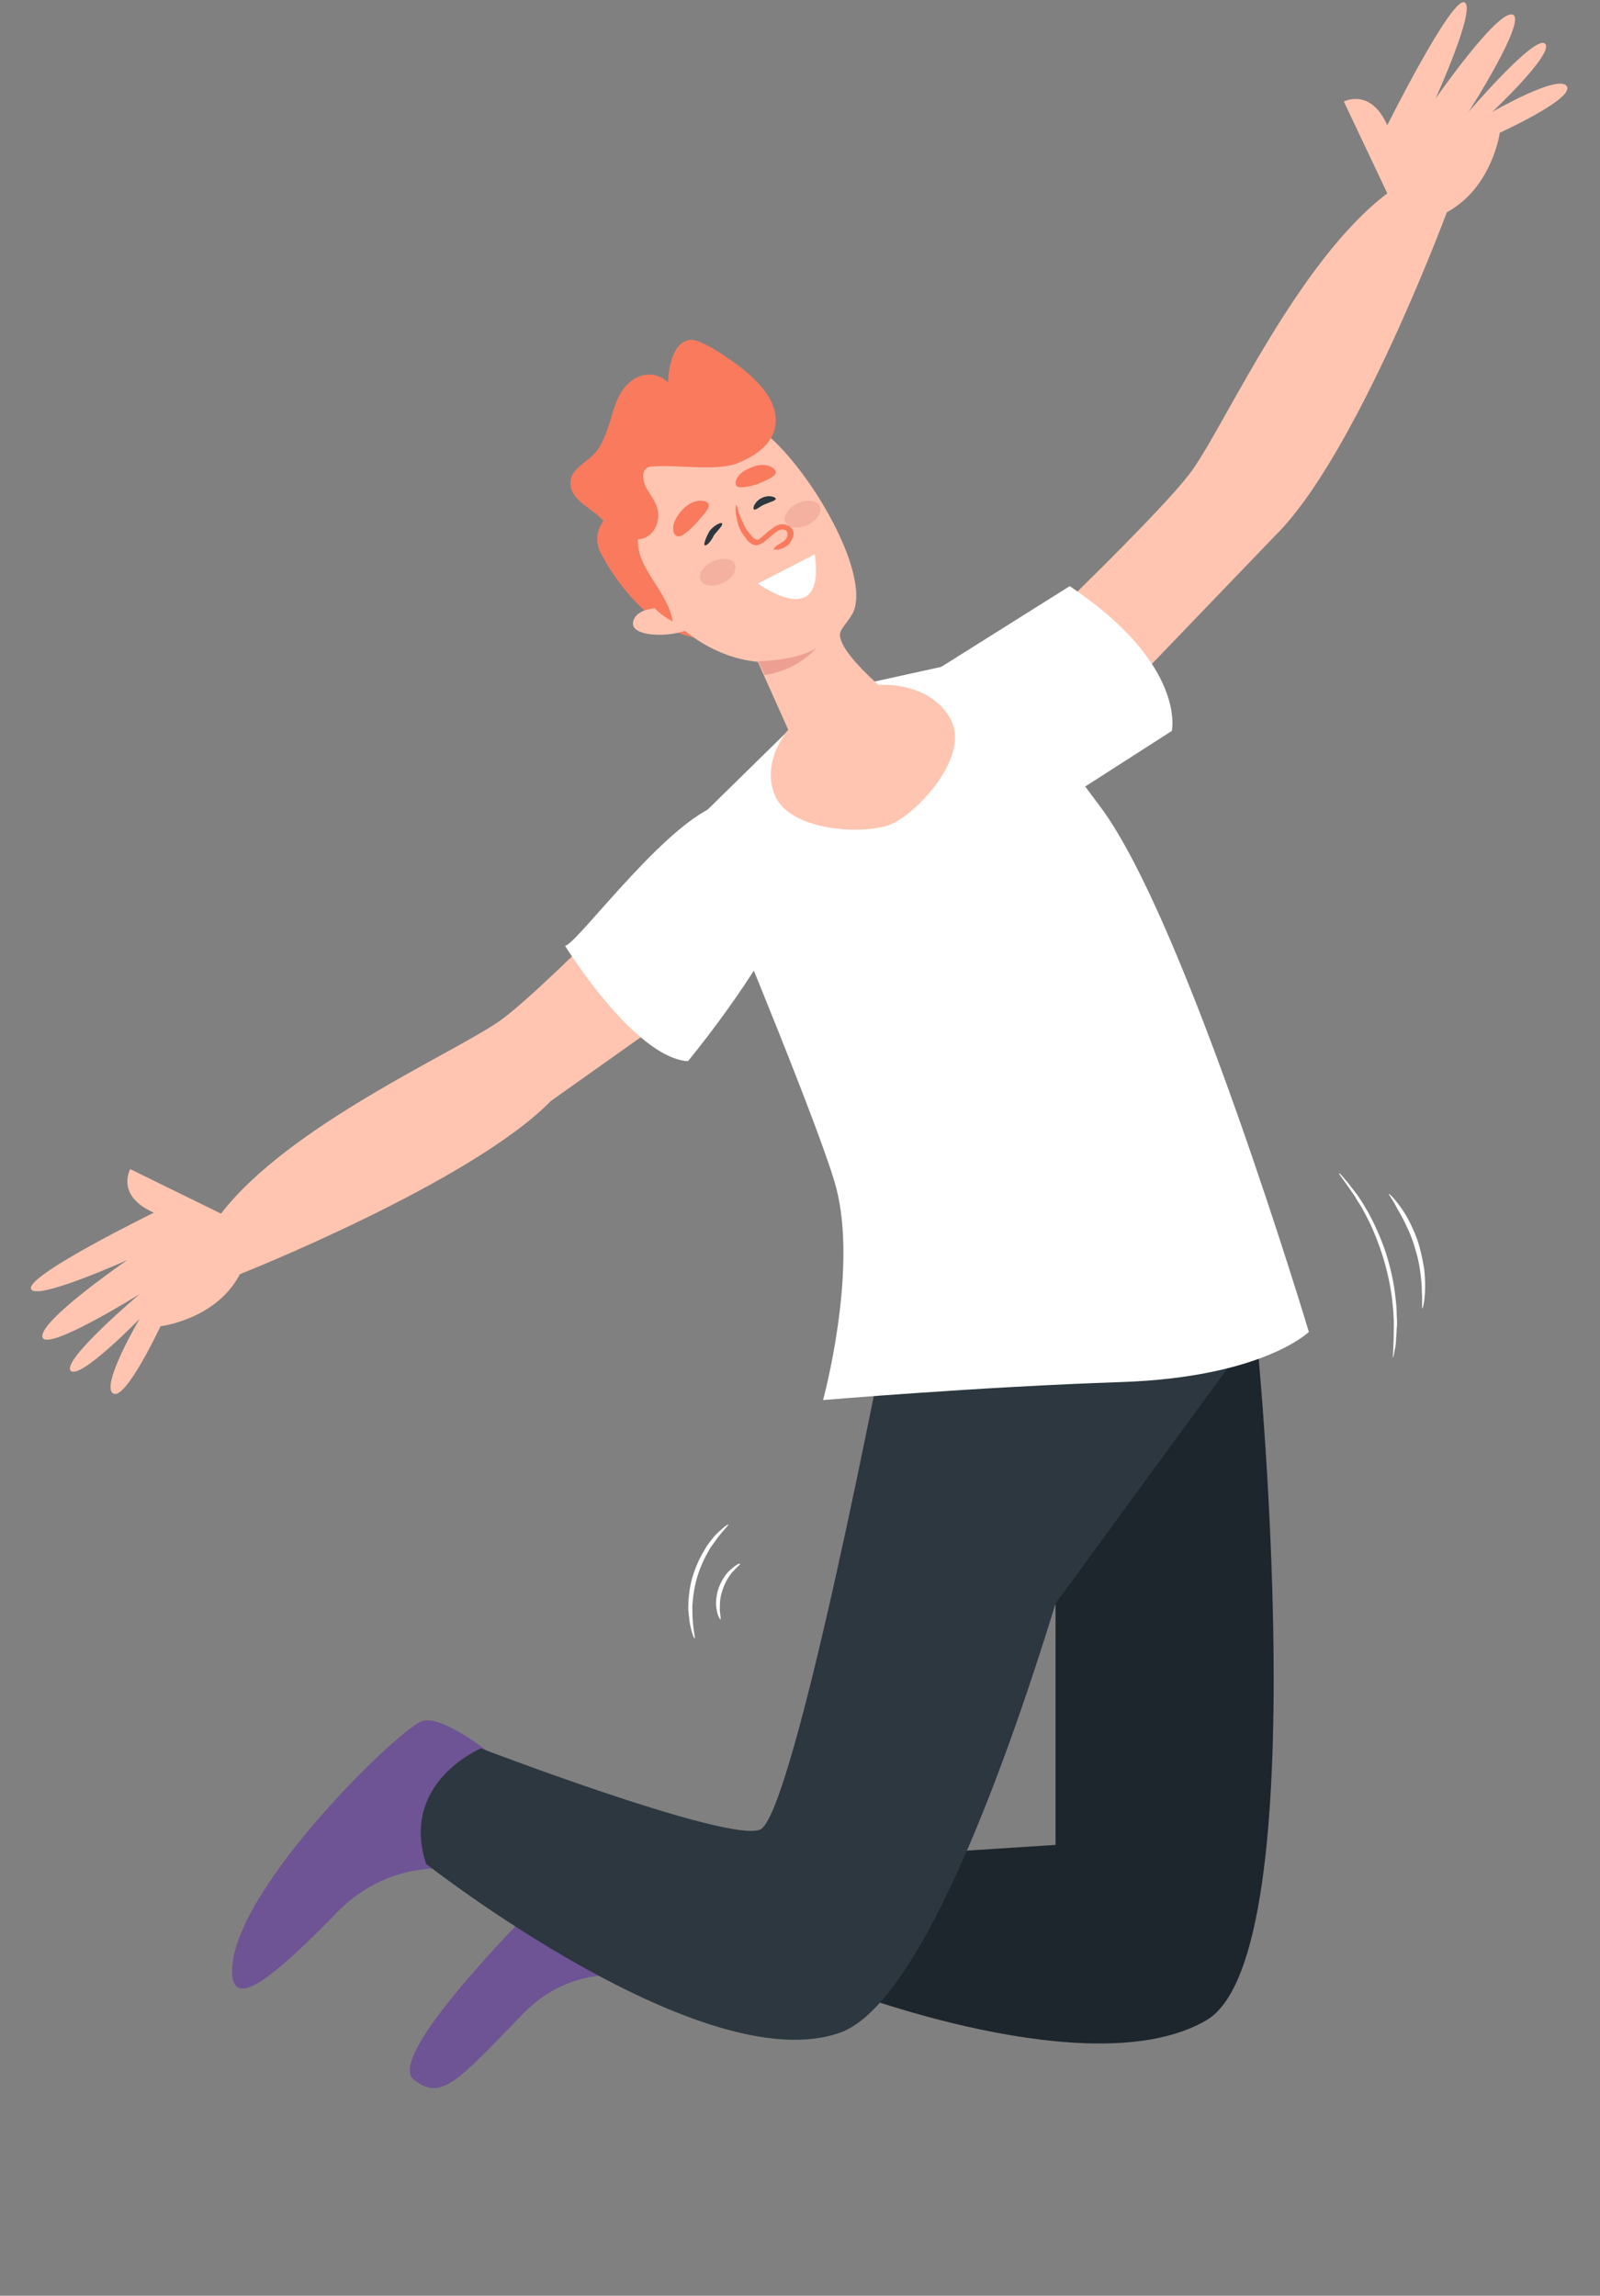 <svg xmlns="http://www.w3.org/2000/svg" xmlns:xlink="http://www.w3.org/1999/xlink" width="479" height="687" viewBox="0 0 479 687"><rect x="0" y="0" width="479" height="687" fill="#808080" stroke="none"/><defs><path id="8n8sa" d="M568.004 583.195c.2.195-1.4 1.653-3.4 4.278-.5.68-1 1.458-1.6 2.236-.6.778-1 1.75-1.6 2.722-1 1.945-2 4.18-2.7 6.611a37.1 37.1 0 0 0-1.3 7c-.1 1.07-.2 2.14-.1 3.112 0 .972 0 1.847.1 2.722.2 3.305.8 5.347.5 5.444-.1 0-1-1.944-1.5-5.347-.1-.875-.2-1.75-.3-2.82-.1-.972 0-2.041 0-3.208.2-2.236.5-4.764 1.3-7.291.8-2.528 1.8-4.862 2.9-6.806.6-.972 1.1-1.944 1.7-2.722.6-.875 1.2-1.556 1.7-2.236 2.4-2.528 4.2-3.792 4.3-3.695z"/><path id="8n8sb" d="M571.6 594.958c.1.194-.8.778-1.9 2.041-.6.584-1.2 1.362-1.8 2.334-.6.972-1.1 2.041-1.5 3.208-.4 1.167-.7 2.333-.8 3.403-.1 1.07-.1 2.042-.1 2.917.1 1.652.4 2.722.2 2.722-.1.097-.8-.875-1.1-2.625-.2-.875-.3-1.945-.2-3.111.1-1.167.3-2.43.8-3.792.5-1.264 1.1-2.43 1.8-3.403.7-.972 1.4-1.75 2.2-2.333 1.3-1.167 2.3-1.556 2.4-1.361z"/><path id="8n8sc" d="M750.872 478.1c.097-.096.675.483 1.64 1.642.482.58 1.157 1.255 1.735 2.124.675.869 1.447 1.834 2.218 2.896.386.58.771 1.16 1.157 1.738.386.58.772 1.256 1.157 1.931.868 1.352 1.64 2.897 2.411 4.442 1.543 3.186 3.086 6.855 4.243 10.814 1.157 3.958 1.928 7.82 2.314 11.393.193 1.738.386 3.476.386 5.02 0 .773.096 1.545.096 2.318 0 .772 0 1.448-.096 2.124 0 1.351-.193 2.607-.193 3.669-.096 1.062-.193 2.027-.386 2.703-.289 1.448-.385 2.317-.482 2.317-.193 0 .193-3.379.193-8.69v-2.123c0-.773-.096-1.449-.096-2.221-.097-1.545-.29-3.186-.483-5.02a78.342 78.342 0 0 0-2.41-11.2c-1.157-3.863-2.604-7.532-4.05-10.718-.772-1.545-1.543-3.09-2.315-4.441-.385-.676-.771-1.352-1.157-1.931-.385-.58-.771-1.256-1.06-1.738-2.893-4.345-5.015-6.952-4.822-7.049z"/><path id="8n8sd" d="M765.815 484.275c.097-.097 1.64 1.351 3.568 4.055a34.219 34.219 0 0 1 2.99 5.117c.964 2.028 1.928 4.248 2.603 6.759a57.41 57.41 0 0 1 1.446 7.048c.193 2.22.29 4.248.193 5.89-.096 3.379-.675 5.406-.771 5.406-.193 0 0-2.027-.193-5.406 0-1.642-.193-3.573-.482-5.697a40.466 40.466 0 0 0-1.543-6.855 37.24 37.24 0 0 0-2.507-6.566c-.868-1.93-1.832-3.669-2.7-5.117-1.447-2.897-2.7-4.441-2.604-4.634z"/><path id="8n8se" d="M532.69 280.85s-5.994 4.222-3.14 10.977c3.14 6.754 16.27 27.3 33.965 26.456.857 0-22.548-37.433-22.548-37.433h-8.277z"/><path id="8n8sf" d="M505 658.41s-22.07-19.826-29.144-16.144c-8.772 4.248-58.289 52.963-56.308 75.905.849 9.346 11.601 1.416 31.125-18.693 19.524-20.11 43.858-11.613 43.858-11.613z"/><path id="8n8sg" d="M558.767 691.834l-26.598-16.144s-69.324 64.859-58.289 73.639c8.206 6.514 13.016.566 32.54-19.543 19.524-20.109 44.141-8.497 44.141-8.497z"/><path id="8n8sh" d="M722.028 478l4.81 71.373-110.918-29.172z"/><path id="8n8si" d="M615.92 522.75s97.337 6.231 110.07 1.7c0 0 18.958 186.929-14.713 207.038-33.955 20.109-109.787-9.347-109.787-9.347l20.373-40.218 44.14-2.832v-71.94l-3.112.85z"/><path id="8n8sj" d="M493.968 650.202s-24.335 10.196-16.412 34.553c0 0 83.472 65.426 124.217 50.415 22.637-8.497 47.254-73.073 64.231-128.302l60.27-82.419s-28.296 1.416-37.916 1.416c-18.11 0-72.437-3.115-72.437-3.115s-28.295 148.41-38.482 151.81c-10.186 3.681-83.471-24.358-83.471-24.358z"/><path id="8n8sk" d="M638.56 336.667s58.289-54.662 68.475-69.107c10.187-14.444 31.691-62.593 58.289-82.702l-13.016-27.473s7.923-4.248 13.016 7.08c0 0 18.675-37.385 22.92-36.819 4.244.85-8.49 28.89-8.49 28.89s18.11-26.057 22.92-25.208c5.093.85-13.016 29.173-13.016 29.173s20.09-23.508 22.92-20.393c2.829 2.833-15.846 20.393-15.846 20.393s20.09-11.613 22.353-7.647c2.264 3.681-20.09 13.878-20.09 13.878s-2.263 16.427-15.845 23.79c0 0-27.164 73.073-51.498 96.864l-78.661 81.852z"/><path id="8n8sl" d="M568.954 364.99s-55.176 57.778-69.607 67.691c-14.43 9.913-62.816 31.155-83.189 57.495l-27.164-13.312s-4.527 7.93 7.074 13.029c0 0-37.633 18.41-36.784 22.658.566 4.248 28.862-8.497 28.862-8.497s-26.032 17.843-25.466 22.941c.566 5.099 29.144-12.745 29.144-12.745s-23.485 19.826-20.656 22.942c2.83 2.832 20.656-15.578 20.656-15.578s-11.884 20.11-7.923 22.375c3.679 2.266 14.148-20.109 14.148-20.109s16.694-1.983 23.768-15.577c0 0 69.324-27.473 93.092-51.83l86.302-61.178z"/><path id="8n8sm" d="M589.613 342.05L561.6 369.523l7.074 30.871s27.447 65.992 31.69 82.136c6.509 25.207-3.96 63.443-3.96 63.443s46.687-3.965 89.13-5.382c42.444-1.416 56.308-15.01 56.308-15.01s-36.784-122.638-62.25-156.908c-25.466-34.27-34.52-45.033-34.52-45.033l-37.35 8.214z"/><path id="8n8sn" d="M671.663 364.427l29.145-18.693s4.527-19.826-30.56-43.334l-41.028 25.774z"/><path id="8n8so" d="M567.535 367.252c-15.845 2.266-44.99 42.767-48.385 42.767 0 0 20.656 33.42 36.784 34.554 0 0 71.588-85.818 11.601-77.321z"/><path id="8n8sp" d="M623.844 340.912s-23.203-17.277-22.354-24.358c.283-1.7 3.396-4.532 4.244-7.08 4.528-13.595-17.26-48.432-30.559-55.513-10.47-5.664-5.942-6.23-28.012 6.798s-9.62 35.686.283 47.582c9.337 11.045 20.09 15.86 29.427 16.71l13.582 30.305z"/><path id="8n8sq" d="M581.97 364.992c-4.528-10.762 3.96-24.357 18.674-30.305 14.714-5.948 29.994-1.982 34.521 8.78 4.244 10.763-10.47 26.907-18.675 30.305-8.206 3.116-29.993 1.983-34.52-8.78z"/><path id="8n8sr" d="M547.756 308.943s-7.418-.267-8.242 4.273c-.824 4.806 13.462 4.806 18.682 1.068z"/><path id="8n8ss" d="M551.376 312.95c-1.402-9.045-10.936-15.83-10.375-24.594 4.486 0 7.57-5.653 5.327-10.46-.84-1.978-2.243-3.674-3.084-5.37-.841-1.98-1.122-4.24.28-5.372.561-.565 1.402-.565 2.244-.565 6.73-.565 18.507 1.413 24.676-.848 5.889-2.262 12.338-6.502 11.777-13.852-.56-6.502-6.169-11.59-11.216-15.548-3.085-2.262-11.497-8.199-14.582-7.633-4.767.848-6.169 7.35-6.45 12.721-3.364-3.392-8.412-2.827-11.496 0-3.085 2.544-4.487 6.785-5.608 11.025-1.402 3.958-2.524 8.198-5.609 11.025-2.804 2.545-7.01 4.523-6.45 8.764.562 5.088 7.292 7.067 10.376 11.308-.841-1.131-1.402 5.654-.841 6.784 1.402 3.393 4.487 5.654 7.01 8.481 5.048 5.089 7.291 10.743 14.02 14.135z"/><path id="8n8st" d="M593.918 292.89l-17.008 8.732s20.353 14.928 17.008-8.732z"/><path id="8n8su" d="M569.964 295.69c.898 1.696-.598 4.239-3.291 5.652-2.693 1.413-5.984 1.13-6.882-.565-.898-1.696.598-4.24 3.291-5.652 2.992-1.413 5.984-1.13 6.882.565z"/><path id="8n8sv" d="M595.364 278.3c.898 1.696-.598 4.239-3.291 5.652-2.693 1.413-5.984 1.13-6.882-.565-.898-1.696.598-4.24 3.291-5.652 2.693-1.413 5.685-1.13 6.882.565z"/><path id="8n8sw" d="M581.496 291.548s.275-.545.825-1.09c.55-.545 1.925-1.09 2.75-1.908.825-.818 1.1-2.726-.275-2.998-1.375-.545-3.025 1.09-4.95 2.725-.55.273-.825.818-1.375 1.09-.55.273-1.375.818-2.2.818-1.65-.272-2.476-1.363-3.026-2.18-1.375-1.636-2.2-3.543-2.475-4.906-.825-2.998-.55-5.179-.275-4.906.275 0 .275 1.908 1.65 4.633.55 1.363 1.375 2.998 2.75 4.361.55.818 1.376 1.363 1.926 1.363.275 0 .275 0 .825-.545.55-.273.825-.818 1.375-1.09.825-.818 1.65-1.363 2.75-2.18 1.1-.818 2.475-1.091 3.85-.546 1.375.273 2.2 1.908 1.925 2.998-.275 1.09-.825 1.908-1.375 2.726-1.375 1.09-2.475 1.362-3.3 1.635-.825-.273-1.1 0-1.375 0z"/><path id="8n8sx" d="M576.91 324.845s11.296 0 17.38-3.865c0 0-5.215 6.54-15.352 8.027z"/><path id="8n8sy" d="M582.254 276.23c0 .645-1.7.967-3.115 1.612-1.7.644-2.833 1.933-3.4 1.61-.566-.322.284-2.577 2.55-3.543 2.266-.967 3.965 0 3.965.322z"/><path id="8n8sz" d="M560.936 290.161c-.263-.312.262-2.188 1.574-4.376 1.574-1.876 3.411-2.5 3.674-2.188.262.625-1.05 1.875-2.362 3.438-1.05 2.189-2.362 3.439-2.886 3.126z"/><path id="8n8sA" d="M552.305 287.223c-.889-.572-1.777-3.432 1.776-7.437 3.554-4.004 7.7-3.146 7.995-2.002.592 1.144-.888 2.574-3.85 6.007-3.256 3.432-5.033 4.29-5.921 3.432z"/><path id="8n8sB" d="M570.4 272.22c-.564-.839 0-3.636 4.515-5.315 4.515-1.959 7.337.28 7.337 1.399s-1.693 1.958-5.644 3.637c-3.95 1.119-5.925 1.119-6.207.28z"/></defs><g><g transform="translate(-350 -127)"><g><use fill="#fff" xlink:href="#8n8sa"/></g><g><use fill="#fff" xlink:href="#8n8sb"/></g></g><g transform="translate(-350 -127)"><g><use fill="#fff" xlink:href="#8n8sc"/></g><g><use fill="#fff" xlink:href="#8n8sd"/></g></g><g transform="translate(-350 -127)"><g><use fill="#f97a5d" xlink:href="#8n8se"/></g><g><g><use fill="#6e5395" xlink:href="#8n8sf"/></g><g><use fill="#6e5395" xlink:href="#8n8sg"/></g><g><use fill="#e0a584" xlink:href="#8n8sh"/></g><g><use fill="#1d262d" xlink:href="#8n8si"/></g><g><use fill="#2c373f" xlink:href="#8n8sj"/></g><g><use fill="#ffc5b1" xlink:href="#8n8sk"/></g><g><use fill="#ffc5b1" xlink:href="#8n8sl"/></g><g><use fill="#fff" xlink:href="#8n8sm"/></g><g><use fill="#fff" xlink:href="#8n8sn"/></g><g><use fill="#fff" xlink:href="#8n8so"/></g><g><use fill="#ffc5b1" xlink:href="#8n8sp"/></g><g><use fill="#ffc5b1" xlink:href="#8n8sq"/></g></g><g><use fill="#ffc5b1" xlink:href="#8n8sr"/></g><g><use fill="#f97a5d" xlink:href="#8n8ss"/></g><g><use fill="#fff" xlink:href="#8n8st"/></g><g><use fill="#f4b19f" xlink:href="#8n8su"/></g><g><use fill="#f4b19f" xlink:href="#8n8sv"/></g><g><use fill="#f97a5d" xlink:href="#8n8sw"/></g><g><use fill="#eda091" xlink:href="#8n8sx"/></g><g><use fill="#2c373f" xlink:href="#8n8sy"/></g><g><use fill="#2c373f" xlink:href="#8n8sz"/></g><g><use fill="#f97a5d" xlink:href="#8n8sA"/></g><g><use fill="#f97a5d" xlink:href="#8n8sB"/></g></g></g></svg>